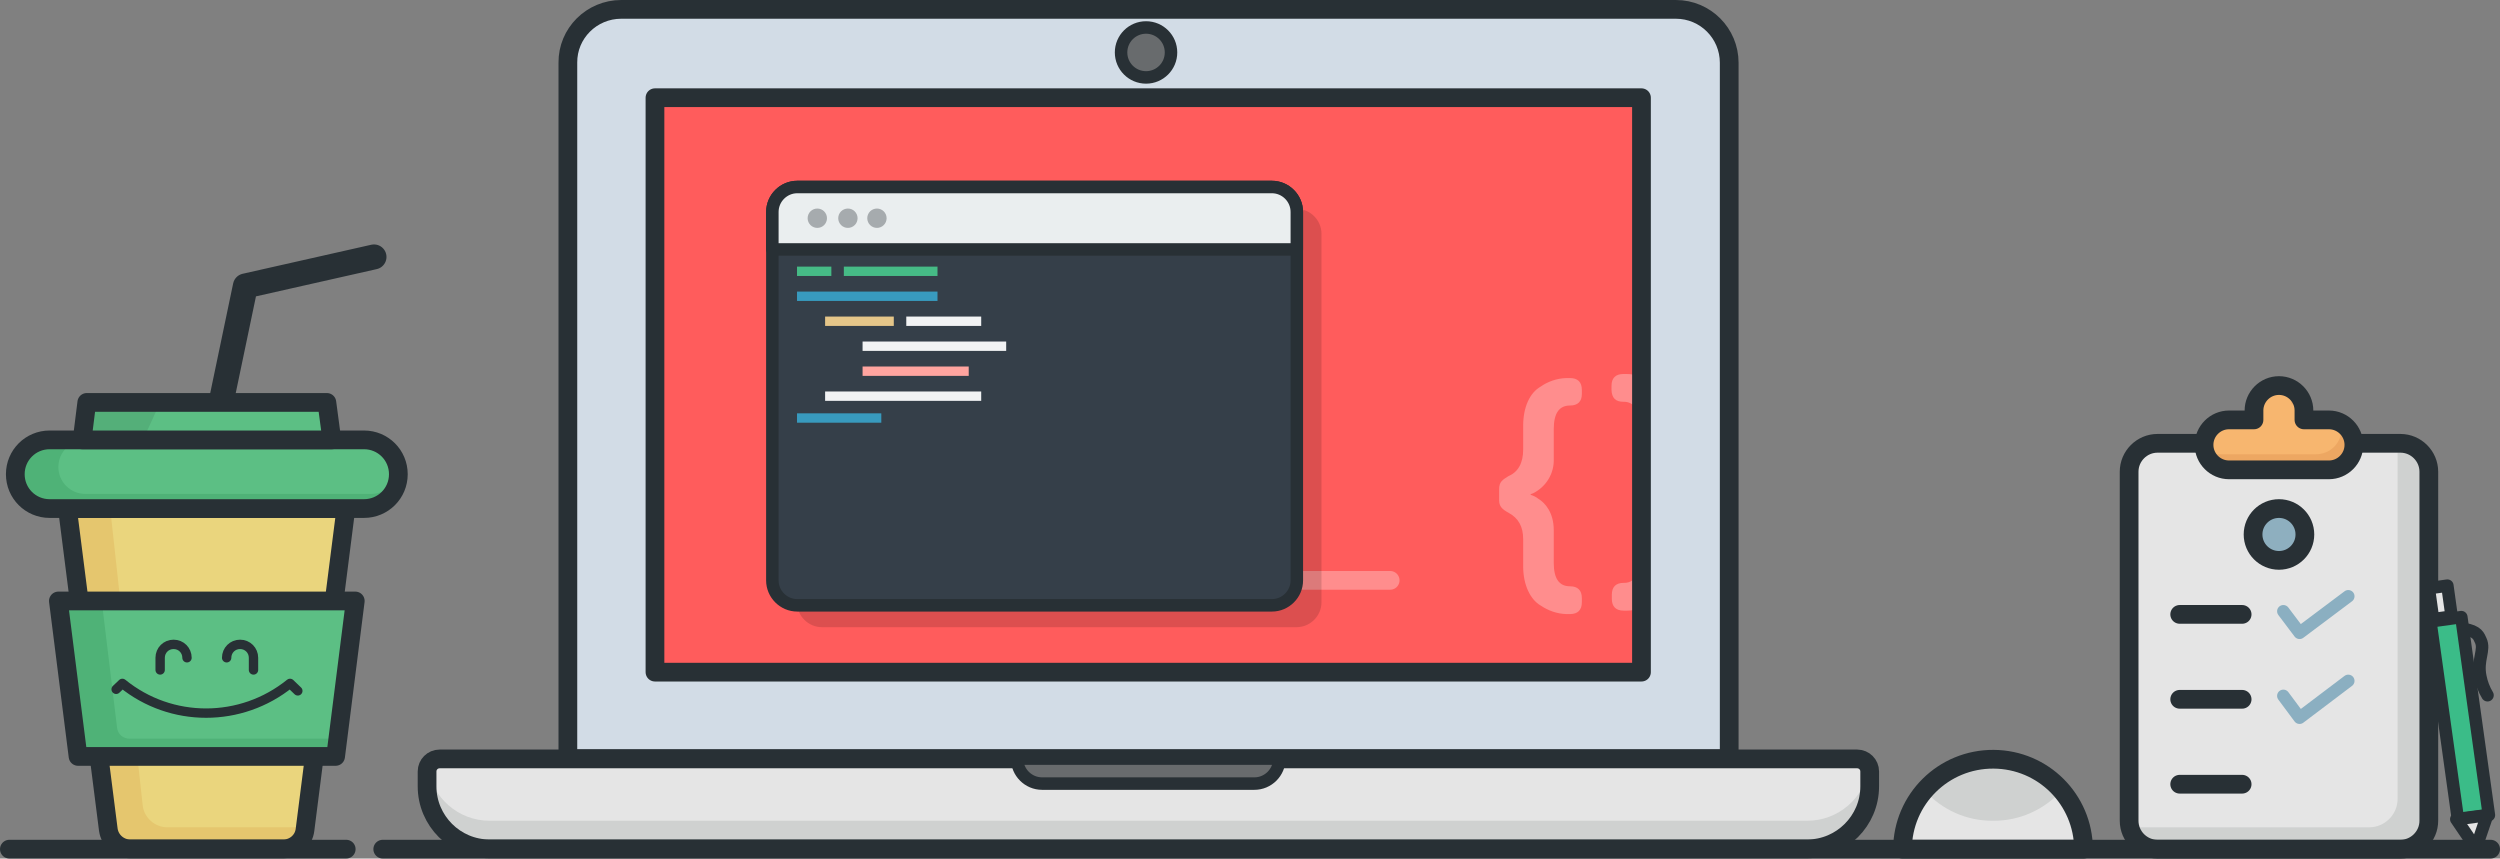 <?xml version="1.0" encoding="utf-8"?>
<!-- Generator: Adobe Illustrator 23.0.5, SVG Export Plug-In . SVG Version: 6.00 Build 0)  -->
<svg version="1.1" id="Слой_1" xmlns="http://www.w3.org/2000/svg" xmlns:xlink="http://www.w3.org/1999/xlink" x="0px" y="0px"
	 viewBox="0 0 800.8 275" style="enable-background:new 0 0 800.8 275;" xml:space="preserve">
<rect x="0" y="0" width="800.8" height="275" fill="#808080" stroke="none"/>
<style type="text/css">
	.st0{fill:none;stroke:#212728;stroke-width:6;stroke-linecap:round;stroke-linejoin:round;}
	.st1{fill:none;stroke:#283035;stroke-width:8;stroke-linecap:round;stroke-linejoin:round;}
	.st2{fill:#D2DCE6;}
	.st3{fill:none;stroke:#283035;stroke-width:6;stroke-linecap:round;stroke-linejoin:round;}
	.st4{fill:#FF5C5C;}
	.st5{opacity:0.3;fill:none;stroke:#FFFFFF;stroke-width:6;stroke-linecap:round;stroke-linejoin:round;enable-background:new    ;}
	.st6{opacity:0.3;}
	.st7{fill:#FFFFFF;}
	.st8{fill:#E5E5E5;}
	.st9{fill:#CFD1D0;}
	.st10{fill:#686B6D;}
	.st11{fill:none;stroke:#283035;stroke-width:4;stroke-linecap:round;stroke-linejoin:round;}
	.st12{fill:#EAD57D;}
	.st13{fill:#E5C66E;}
	.st14{fill:#5CBF84;}
	.st15{fill:#4FB277;}
	.st16{fill:#54AF79;}
	.st17{opacity:0.14;enable-background:new    ;}
	.st18{fill:#353F49;}
	.st19{fill:#EAEEEF;}
	.st20{opacity:0.35;fill:#283035;enable-background:new    ;}
	.st21{fill:none;stroke:#46BB86;stroke-width:3;stroke-miterlimit:10;}
	.st22{fill:none;stroke:#389ABE;stroke-width:3;stroke-miterlimit:10;}
	.st23{fill:none;stroke:#E5C689;stroke-width:3;stroke-miterlimit:10;}
	.st24{fill:none;stroke:#F2F3F4;stroke-width:3;stroke-miterlimit:10;}
	.st25{fill:none;stroke:#FFA49F;stroke-width:3;stroke-miterlimit:10;}
	.st26{fill:none;stroke:#212728;stroke-linecap:round;stroke-miterlimit:10;}
	.st27{fill:none;stroke:#283035;stroke-width:3;stroke-linecap:round;stroke-linejoin:round;}
	.st28{fill:#F7B66F;}
	.st29{fill:#EDA762;}
	.st30{fill:#8EAFBF;}
	.st31{fill:none;stroke:#8BAFC1;stroke-width:4;stroke-linecap:round;stroke-linejoin:round;}
	.st32{fill:#3BBC88;}
</style>
<title>111-coding</title>
<g>
	<path class="st0" d="M632.4,113.5"/>
	<path class="st0" d="M646.6,80.6"/>
	<polyline class="st1" points="70.8,128.9 78.6,91.6 119.8,82.3 	"/>
	<path class="st2" d="M199,3h337.8c9.5,0,17.1,7.7,17.1,17.1V243l0,0h-372l0,0V20.1C181.8,10.7,189.5,3,199,3z"/>
	<path class="st3" d="M199,3h337.8c9.5,0,17.1,7.7,17.1,17.1V243l0,0h-372l0,0V20.1C181.8,10.7,189.5,3,199,3z"/>
	<rect x="209.8" y="31.3" class="st4" width="316" height="184"/>
	<line class="st5" x1="393.3" y1="185.9" x2="445.3" y2="185.9"/>
	<g class="st6">
		<path class="st7" d="M520,128.7c2.1-0.1,3.9,1.2,4.5,3.1v-11.5c-1.1-0.3-2.2-0.5-3.4-0.5H520c-2.5,0-3.8,1.3-3.8,3.8v1.3
			C516.3,127.5,517.5,128.7,520,128.7z"/>
		<path class="st7" d="M524.6,183.6c-0.6,2-2.5,3.2-4.5,3.1c-2.5,0-3.8,1.3-3.8,3.8v1.3c0,2.5,1.3,3.8,3.8,3.8h1.2
			c1.1,0,2.3-0.2,3.4-0.5V183.6z"/>
	</g>
	<rect x="209.8" y="31.3" class="st3" width="316" height="184"/>
	<path class="st8" d="M140.8,243.1h454.1c2.2,0,4,1.8,4,4v4.8c0,11-9,20-20,20H156.8c-11,0-20-9-20-20v-4.8
		C136.8,244.9,138.6,243.1,140.8,243.1z"/>
	<path class="st9" d="M578.9,262.9H156.8c-9.9,0-18.3-7.3-19.8-17.1c-0.2,0.4-0.2,0.9-0.2,1.3v4.8c0,11,9,20,20,20h422.1
		c11,0,20-9,20-20v-4.8c0-0.4-0.1-0.9-0.2-1.3C597.2,255.7,588.8,262.9,578.9,262.9z"/>
	<path class="st3" d="M140.8,243.1h454.1c2.2,0,4,1.8,4,4v4.8c0,11-9,20-20,20H156.8c-11,0-20-9-20-20v-4.8
		C136.8,244.9,138.6,243.1,140.8,243.1z"/>
	<path class="st10" d="M325.8,243h84l0,0l0,0c0,4.4-3.6,8-8,8h-68C329.4,251,325.8,247.4,325.8,243L325.8,243L325.8,243z"/>
	<path class="st11" d="M325.8,243h84l0,0l0,0c0,4.4-3.6,8-8,8h-68C329.4,251,325.8,247.4,325.8,243L325.8,243L325.8,243z"/>
	<circle class="st10" cx="367.1" cy="16.8" r="8"/>
	<circle class="st11" cx="367.1" cy="16.8" r="8"/>
	<path class="st12" d="M41.7,271.9h49.1c3.5,0,6.5-2.6,6.9-6.1l13.1-102.9H21.6l13.1,102.9C35.2,269.3,38.2,271.9,41.7,271.9z"/>
	<path class="st13" d="M35.3,162.9l10.4,95c0.4,4,3.9,7.1,7.9,7.1h44.2l-0.1,0.8c-0.4,3.5-3.4,6.1-6.9,6.1H41.7
		c-3.5,0-6.5-2.6-6.9-6.1L21.6,162.9H35.3z"/>
	<path class="st3" d="M41.7,271.9h49.1c3.5,0,6.5-2.6,6.9-6.1l13.1-102.9H21.6l13.1,102.9C35.2,269.3,38.2,271.9,41.7,271.9z"/>
	<polygon class="st14" points="107.5,242.3 113.8,192.5 18.7,192.5 25,242.3 	"/>
	<polygon class="st15" points="107.5,242.3 113.8,192.5 18.7,192.5 25,242.3 	"/>
	<path class="st14" d="M107.1,236.6l5.3-44H32.6l4.9,40.5c0.2,2,1.9,3.5,3.9,3.5L107.1,236.6z"/>
	<polygon class="st3" points="107.5,242.3 113.8,192.5 18.7,192.5 25,242.3 	"/>
	<path class="st14" d="M116.6,162.9H15.9c-6.1,0-11-4.9-11-11l0,0c0-6.1,4.9-11,11-11h100.7c6.1,0,11,4.9,11,11l0,0
		C127.6,158,122.7,162.9,116.6,162.9z"/>
	<path class="st15" d="M116.6,162.9H15.9c-6.1,0-11-4.9-11-11l0,0c0-6.1,4.9-11,11-11h100.7c6.1,0,11,4.9,11,11l0,0
		C127.6,158,122.7,162.9,116.6,162.9z"/>
	<path class="st14" d="M119,158.2H27.3c-4.8,0-8.6-3.9-8.6-8.6l0,0c0-4.8,3.9-8.6,8.6-8.6H119c4.8,0,8.6,3.9,8.6,8.6l0,0
		C127.6,154.3,123.7,158.2,119,158.2z"/>
	<path class="st3" d="M116.6,162.9H15.9c-6.1,0-11-4.9-11-11l0,0c0-6.1,4.9-11,11-11h100.7c6.1,0,11,4.9,11,11l0,0
		C127.6,158,122.7,162.9,116.6,162.9z"/>
	<polygon class="st14" points="26.3,140.9 106.3,140.9 104.7,128.9 27.8,128.9 	"/>
	<polygon class="st16" points="27.8,128.9 51.3,128.9 45.8,140.9 26.3,140.9 	"/>
	<polygon class="st3" points="26.3,140.9 106.3,140.9 104.7,128.9 27.8,128.9 	"/>
	<path class="st0" d="M141.2,268.1"/>
	<path class="st8" d="M609.4,272c0.1-16,13.1-28.9,29.2-28.8c15.9,0.1,28.7,12.9,28.8,28.8H609.4z"/>
	<path class="st9" d="M638.4,262.9c8.4,0.1,16.4-3.5,22-9.7c-10.4-12.1-28.7-13.5-40.8-3.1c-1.1,1-2.2,2-3.1,3.1
		C622,259.4,630,263,638.4,262.9z"/>
	<path class="st3" d="M609.4,272c0.1-16,13.1-28.9,29.2-28.8c15.9,0.1,28.7,12.9,28.8,28.8H609.4z"/>
	<path class="st17" d="M263.3,66.9h152c4.4,0,8,3.6,8,8v118c0,4.4-3.6,8-8,8h-152c-4.4,0-8-3.6-8-8v-118
		C255.3,70.5,258.8,66.9,263.3,66.9z"/>
	<path class="st18" d="M255.4,59.9h152c4.4,0,8,3.6,8,8v118c0,4.4-3.6,8-8,8h-152c-4.4,0-8-3.6-8-8v-118
		C247.4,63.5,251,59.9,255.4,59.9z"/>
	<path class="st11" d="M255.4,59.9h152c4.4,0,8,3.6,8,8v118c0,4.4-3.6,8-8,8h-152c-4.4,0-8-3.6-8-8v-118
		C247.4,63.5,251,59.9,255.4,59.9z"/>
	<path class="st19" d="M255.4,59.9h152c4.4,0,8,3.6,8,8v12l0,0h-168l0,0v-12C247.4,63.5,251,59.9,255.4,59.9z"/>
	<path class="st11" d="M255.4,59.9h152c4.4,0,8,3.6,8,8v12l0,0h-168l0,0v-12C247.4,63.5,251,59.9,255.4,59.9z"/>
	<circle class="st20" cx="261.8" cy="69.9" r="3.1"/>
	<circle class="st20" cx="271.6" cy="69.9" r="3.1"/>
	<circle class="st20" cx="280.9" cy="69.9" r="3.1"/>
	<line class="st21" x1="255.3" y1="86.9" x2="266.3" y2="86.9"/>
	<line class="st21" x1="270.3" y1="86.9" x2="300.3" y2="86.9"/>
	<line class="st22" x1="255.3" y1="94.9" x2="300.3" y2="94.9"/>
	<line class="st23" x1="264.3" y1="102.9" x2="286.3" y2="102.9"/>
	<line class="st24" x1="290.3" y1="102.9" x2="314.3" y2="102.9"/>
	<line class="st24" x1="276.3" y1="110.9" x2="322.3" y2="110.9"/>
	<line class="st25" x1="276.3" y1="118.9" x2="310.3" y2="118.9"/>
	<line class="st24" x1="264.3" y1="126.9" x2="314.3" y2="126.9"/>
	<line class="st22" x1="255.3" y1="133.9" x2="282.3" y2="133.9"/>
	<g class="st6">
		<path class="st7" d="M487.9,172.7c0-4-1.5-6.7-4.6-8.4c-2.2-1.2-3.1-2.1-3.1-4.1v-3.5c0-2.4,1.1-3,3-4.2c3.1-1.3,4.7-4.2,4.7-8.5
			v-7.6c0-6.1,2.2-10.6,5.5-12.5c2.4-1.7,5.3-2.7,8.3-2.8h1.2c2.5,0,3.8,1.3,3.8,3.8v1.3c0,2.4-1.3,3.7-3.8,3.7
			c-3.5,0-5.2,2.5-5.2,7.6v9.4c0.2,4.7-2.4,9-6.6,11.1l-0.8,0.3v0.2c0.9,0.3,1.8,0.7,2.5,1.3c2.2,1.3,4.9,4.5,4.9,10v10.5
			c0,5,1.7,7.5,5.2,7.5c2.5,0,3.8,1.3,3.8,3.8v1.3c0,2.5-1.3,3.8-3.8,3.8h-1.2c-3-0.1-5.8-1.1-8.3-2.8c-3.2-1.9-5.5-6.5-5.5-12.5
			V172.7z"/>
	</g>
	<path class="st26" d="M49.9,217.2"/>
	<path class="st27" d="M37.2,220.8l2-1.9c15.6,12.7,38,12.7,53.7,0l2.5,2.4"/>
	<path class="st27" d="M59.9,210.7c0-2.4-1.9-4.3-4.3-4.3h0l0,0c-2.4,0-4.3,1.9-4.3,4.3l0,0v3.9"/>
	<path class="st27" d="M72.6,210.7c0-2.4,1.9-4.3,4.3-4.3h0l0,0c2.4,0,4.3,1.9,4.3,4.3l0,0v3.9"/>
	<path class="st8" d="M691.1,142h77.8c5,0,9.1,4.1,9.1,9.1v111.8c0,5-4.1,9.1-9.1,9.1h-77.8c-5,0-9.1-4.1-9.1-9.1V151.1
		C682,146.1,686.1,142,691.1,142z"/>
	<path class="st9" d="M768.9,142h-1.2c0.2,0.7,0.3,1.4,0.3,2.1v111.8c0,5-4.1,9.1-9.1,9.1h-76.6c1,4.1,4.6,7,8.8,7h77.8
		c5,0,9.1-4.1,9.1-9.1V151.1C778,146.1,773.9,142,768.9,142C768.9,142,768.9,142,768.9,142z"/>
	<path class="st3" d="M691.1,142h77.8c5,0,9.1,4.1,9.1,9.1v111.8c0,5-4.1,9.1-9.1,9.1h-77.8c-5,0-9.1-4.1-9.1-9.1V151.1
		C682,146.1,686.1,142,691.1,142z"/>
	<path class="st28" d="M746,134.5h-8v-3c0-4.4-3.6-8-8-8s-8,3.6-8,8v3h-8c-4.4,0-8,3.6-8,8s3.6,8,8,8h32c4.4,0,8-3.6,8-8
		S750.4,134.5,746,134.5z"/>
	<path class="st29" d="M749.7,135.4c1.2,4.2-1.3,8.6-5.6,9.8c-0.7,0.2-1.4,0.3-2.1,0.3h-32c-1.3,0-2.6-0.3-3.7-0.9
		c0.9,3.5,4.1,5.9,7.7,5.9h32c4.4,0,8-3.6,8-8C754,139.5,752.3,136.8,749.7,135.4z"/>
	<path class="st29" d="M734,126.5v3h3.7c-0.6-2.2-2-4-4-5.1C733.9,125.1,734,125.8,734,126.5z"/>
	<path class="st3" d="M746,134.5h-8v-3c0-4.4-3.6-8-8-8s-8,3.6-8,8v3h-8c-4.4,0-8,3.6-8,8s3.6,8,8,8h32c4.4,0,8-3.6,8-8
		S750.4,134.5,746,134.5z"/>
	<circle class="st30" cx="730" cy="171.2" r="8.3"/>
	<circle class="st3" cx="730" cy="171.2" r="8.3"/>
	<line class="st3" x1="698.2" y1="196.8" x2="718.2" y2="196.8"/>
	<line class="st3" x1="698.2" y1="224" x2="718.2" y2="224"/>
	<line class="st3" x1="698.2" y1="251.2" x2="718.2" y2="251.2"/>
	<polyline class="st31" points="731.4,195.8 736.6,202.7 752.2,191 	"/>
	<polyline class="st31" points="731.4,222.9 736.6,229.9 752.2,218.1 	"/>
	
		<rect x="782.4" y="198.1" transform="matrix(0.991 -0.138 0.138 0.991 -24.194 110.712)" class="st32" width="10" height="64"/>
	
		<rect x="782.4" y="198.1" transform="matrix(0.991 -0.138 0.138 0.991 -24.194 110.712)" class="st11" width="10" height="64"/>
	<polygon class="st8" points="796.7,261.1 786.8,262.4 793.1,271.7 	"/>
	<polygon class="st11" points="796.7,261.1 786.8,262.4 793.1,271.7 	"/>
	<rect x="779" y="188" transform="matrix(0.99 -0.138 0.138 0.99 -19.154 109.804)" class="st8" width="6" height="10"/>
	<rect x="779" y="188" transform="matrix(0.99 -0.138 0.138 0.99 -19.154 109.804)" class="st11" width="6" height="10"/>
	<path class="st11" d="M796.8,222.7c-1.1-1.8-1.9-3.9-2.3-6c-1.1-5.4,1.6-8.5,0.1-11.6c-0.6-1.2-0.9-2.9-5.3-3.6"/>
	<line class="st3" x1="122.6" y1="272" x2="797.8" y2="272"/>
	<line class="st3" x1="3" y1="272" x2="110.9" y2="272"/>
</g>
</svg>
